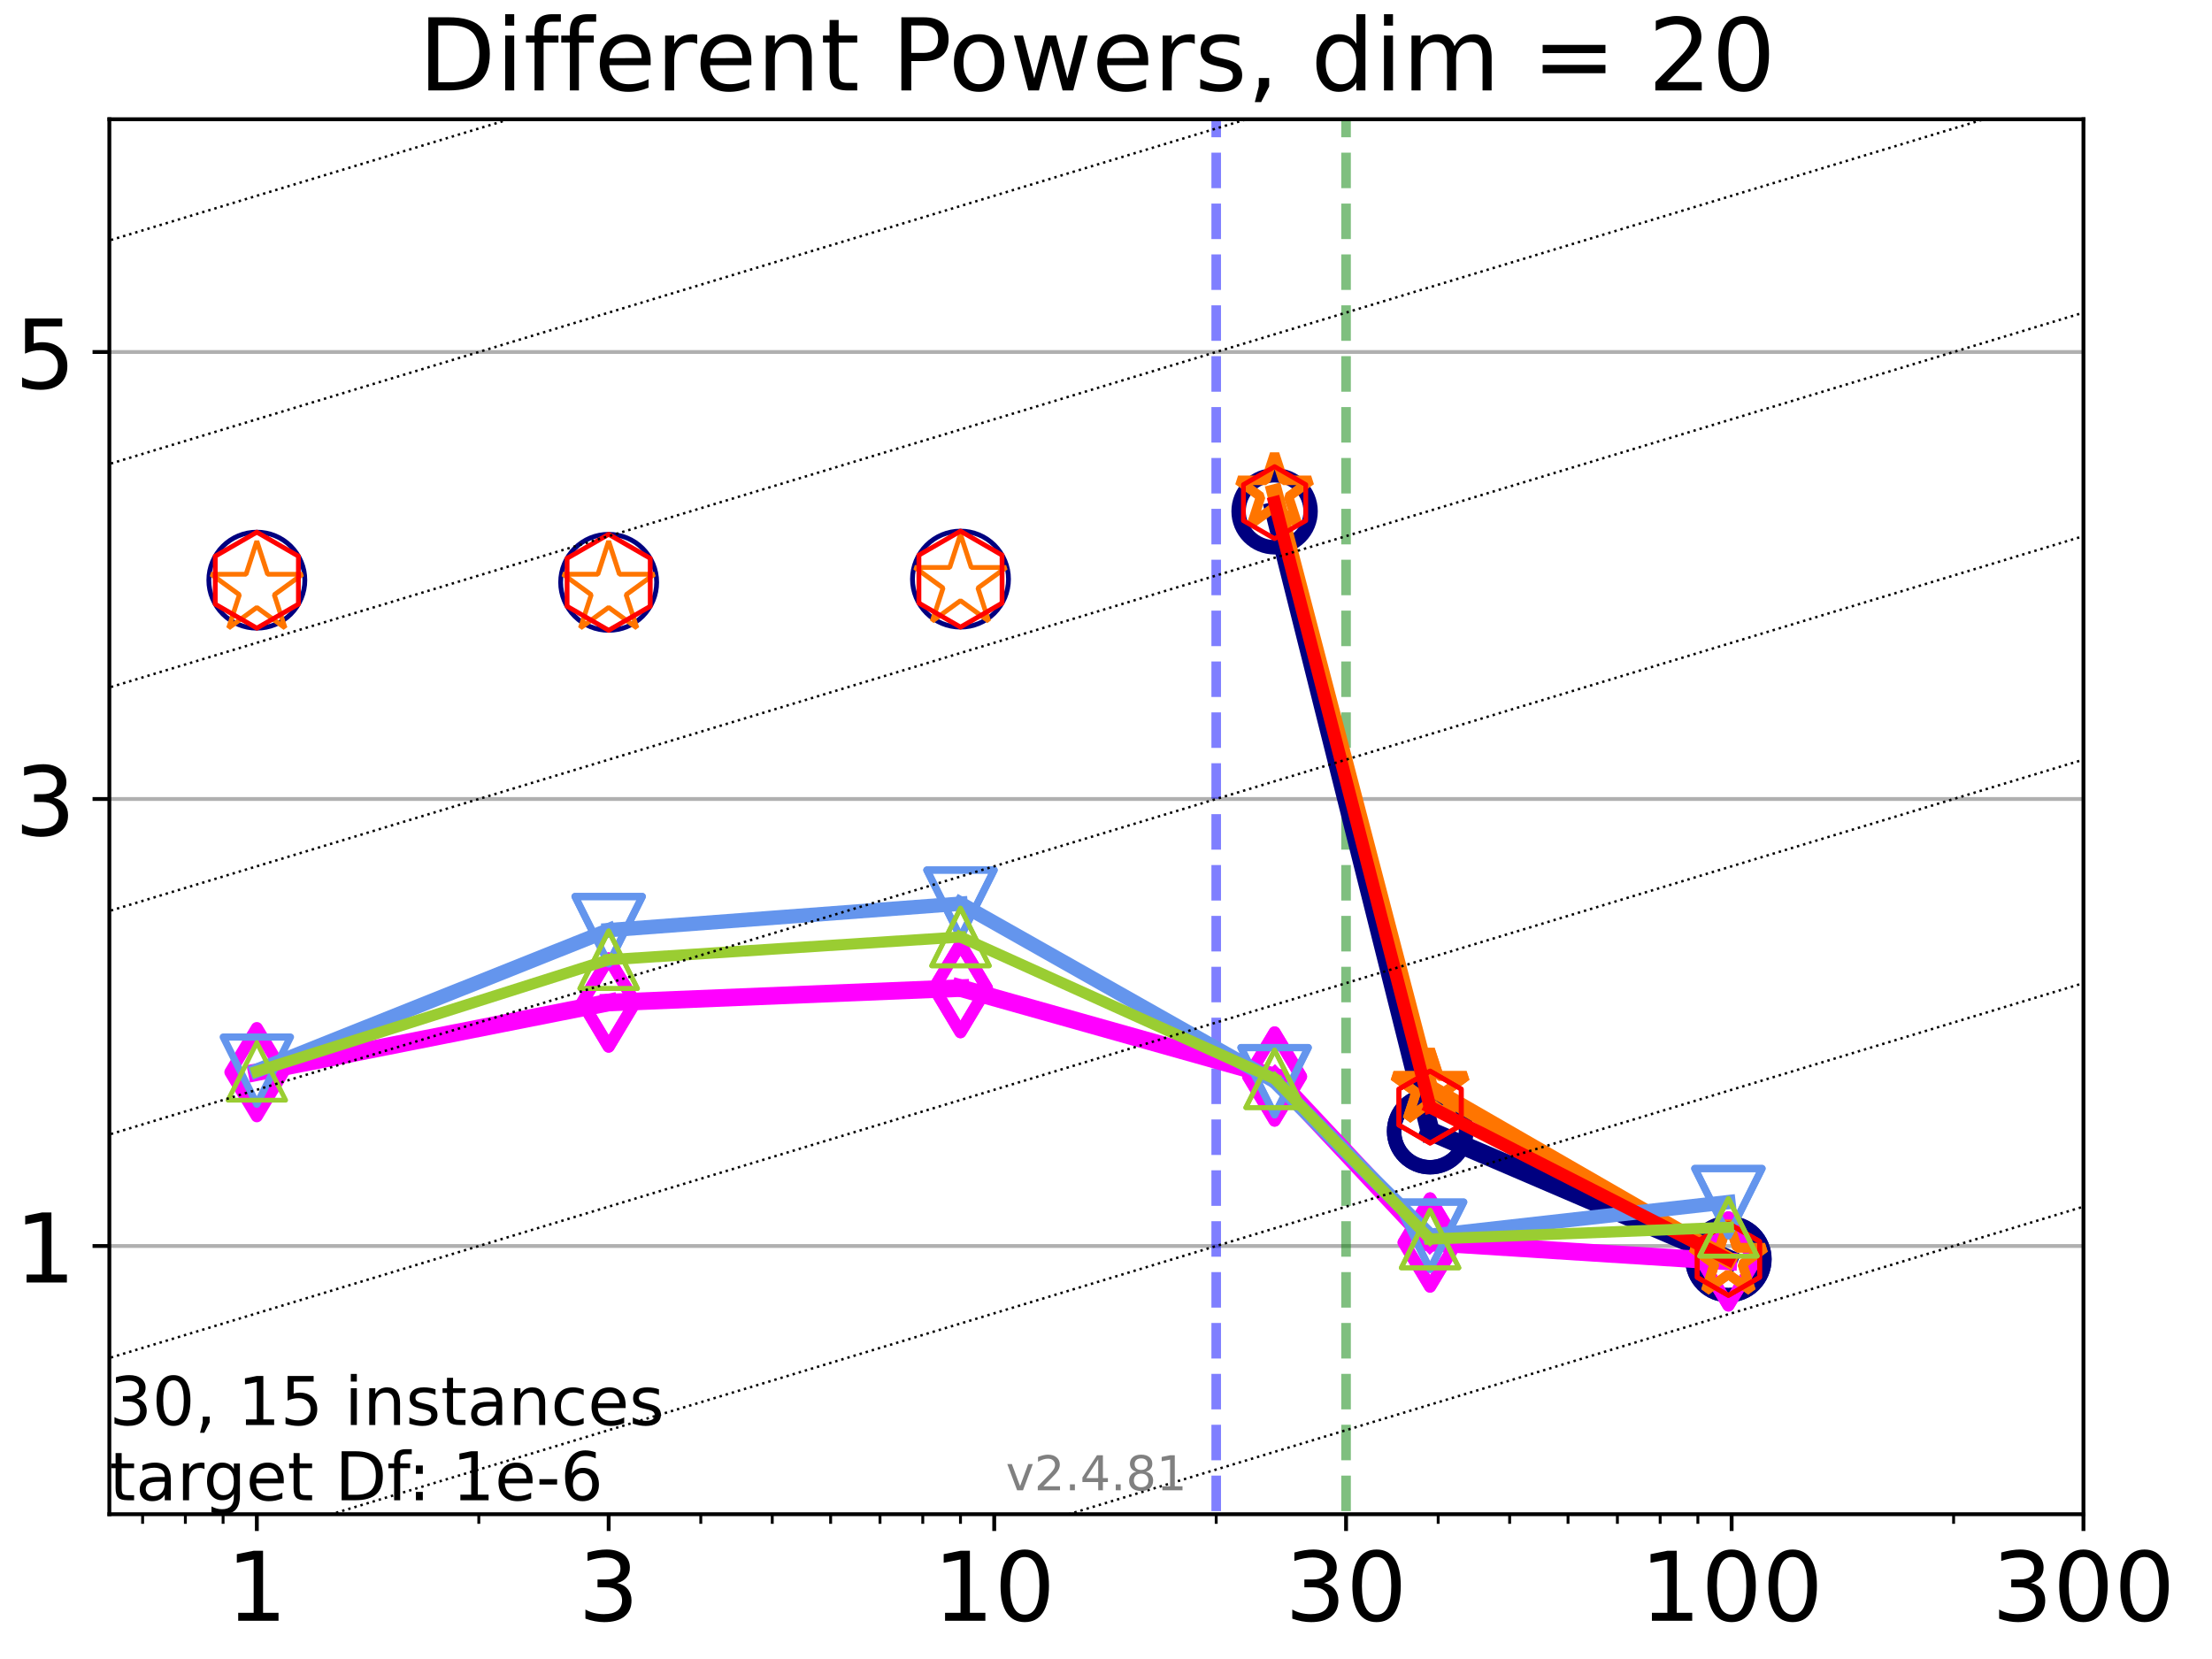 <?xml version="1.0" encoding="utf-8" standalone="no"?>
<!DOCTYPE svg PUBLIC "-//W3C//DTD SVG 1.1//EN"
  "http://www.w3.org/Graphics/SVG/1.1/DTD/svg11.dtd">
<!-- Created with matplotlib (https://matplotlib.org/) -->
<svg height="345.6pt" version="1.1" viewBox="0 0 460.8 345.6" width="460.8pt" xmlns="http://www.w3.org/2000/svg" xmlns:xlink="http://www.w3.org/1999/xlink">
 <defs>
  <style type="text/css">*{stroke-linecap:butt;stroke-linejoin:round;}</style>
 </defs>
 <g id="figure_1">
  <g id="patch_1">
   <path d="M 0 345.6 
L 460.8 345.6 
L 460.8 0 
L 0 0 
z
" style="fill:#ffffff;"/>
  </g>
  <g id="axes_1">
   <g id="patch_2">
    <path d="M 22.78 315.44 
L 434.022 315.44 
L 434.022 24.84 
L 22.78 24.84 
z
" style="fill:#ffffff;"/>
   </g>
   <g id="matplotlib.axis_1">
    <g id="xtick_1">
     <g id="line2d_1">
      <defs>
       <path d="M 0 0 
L 0 3.5 
" id="m108789f398" style="stroke:#000000;stroke-width:0.8;"/>
      </defs>
      <g>
       <use style="stroke:#000000;stroke-width:0.8;" x="53.503" xlink:href="#m108789f398" y="315.44"/>
      </g>
     </g>
     <g id="text_1">
      <!-- 1 -->
      <g transform="translate(47.14 337.637)scale(0.2 -0.2)">
       <defs>
        <path d="M 12.406 8.297 
L 28.516 8.297 
L 28.516 63.922 
L 10.984 60.406 
L 10.984 69.391 
L 28.422 72.906 
L 38.281 72.906 
L 38.281 8.297 
L 54.391 8.297 
L 54.391 0 
L 12.406 0 
z
" id="DejaVuSans-49"/>
       </defs>
       <use xlink:href="#DejaVuSans-49"/>
      </g>
     </g>
    </g>
    <g id="xtick_2">
     <g id="line2d_2">
      <g>
       <use style="stroke:#000000;stroke-width:0.8;" x="126.795" xlink:href="#m108789f398" y="315.44"/>
      </g>
     </g>
     <g id="text_2">
      <!-- 3 -->
      <g transform="translate(120.432 337.637)scale(0.2 -0.2)">
       <defs>
        <path d="M 40.578 39.312 
Q 47.656 37.797 51.625 33 
Q 55.609 28.219 55.609 21.188 
Q 55.609 10.406 48.188 4.484 
Q 40.766 -1.422 27.094 -1.422 
Q 22.516 -1.422 17.656 -0.516 
Q 12.797 0.391 7.625 2.203 
L 7.625 11.719 
Q 11.719 9.328 16.594 8.109 
Q 21.484 6.891 26.812 6.891 
Q 36.078 6.891 40.938 10.547 
Q 45.797 14.203 45.797 21.188 
Q 45.797 27.641 41.281 31.266 
Q 36.766 34.906 28.719 34.906 
L 20.219 34.906 
L 20.219 43.016 
L 29.109 43.016 
Q 36.375 43.016 40.234 45.922 
Q 44.094 48.828 44.094 54.297 
Q 44.094 59.906 40.109 62.906 
Q 36.141 65.922 28.719 65.922 
Q 24.656 65.922 20.016 65.031 
Q 15.375 64.156 9.812 62.312 
L 9.812 71.094 
Q 15.438 72.656 20.344 73.438 
Q 25.25 74.219 29.594 74.219 
Q 40.828 74.219 47.359 69.109 
Q 53.906 64.016 53.906 55.328 
Q 53.906 49.266 50.438 45.094 
Q 46.969 40.922 40.578 39.312 
z
" id="DejaVuSans-51"/>
       </defs>
       <use xlink:href="#DejaVuSans-51"/>
      </g>
     </g>
    </g>
    <g id="xtick_3">
     <g id="line2d_3">
      <g>
       <use style="stroke:#000000;stroke-width:0.8;" x="207.116" xlink:href="#m108789f398" y="315.44"/>
      </g>
     </g>
     <g id="text_3">
      <!-- 10 -->
      <g transform="translate(194.391 337.637)scale(0.2 -0.2)">
       <defs>
        <path d="M 31.781 66.406 
Q 24.172 66.406 20.328 58.906 
Q 16.5 51.422 16.5 36.375 
Q 16.5 21.391 20.328 13.891 
Q 24.172 6.391 31.781 6.391 
Q 39.453 6.391 43.281 13.891 
Q 47.125 21.391 47.125 36.375 
Q 47.125 51.422 43.281 58.906 
Q 39.453 66.406 31.781 66.406 
z
M 31.781 74.219 
Q 44.047 74.219 50.516 64.516 
Q 56.984 54.828 56.984 36.375 
Q 56.984 17.969 50.516 8.266 
Q 44.047 -1.422 31.781 -1.422 
Q 19.531 -1.422 13.062 8.266 
Q 6.594 17.969 6.594 36.375 
Q 6.594 54.828 13.062 64.516 
Q 19.531 74.219 31.781 74.219 
z
" id="DejaVuSans-48"/>
       </defs>
       <use xlink:href="#DejaVuSans-49"/>
       <use x="63.623" xlink:href="#DejaVuSans-48"/>
      </g>
     </g>
    </g>
    <g id="xtick_4">
     <g id="line2d_4">
      <g>
       <use style="stroke:#000000;stroke-width:0.8;" x="280.408" xlink:href="#m108789f398" y="315.44"/>
      </g>
     </g>
     <g id="text_4">
      <!-- 30 -->
      <g transform="translate(267.683 337.637)scale(0.2 -0.2)">
       <use xlink:href="#DejaVuSans-51"/>
       <use x="63.623" xlink:href="#DejaVuSans-48"/>
      </g>
     </g>
    </g>
    <g id="xtick_5">
     <g id="line2d_5">
      <g>
       <use style="stroke:#000000;stroke-width:0.8;" x="360.73" xlink:href="#m108789f398" y="315.44"/>
      </g>
     </g>
     <g id="text_5">
      <!-- 100 -->
      <g transform="translate(341.642 337.637)scale(0.2 -0.2)">
       <use xlink:href="#DejaVuSans-49"/>
       <use x="63.623" xlink:href="#DejaVuSans-48"/>
       <use x="127.246" xlink:href="#DejaVuSans-48"/>
      </g>
     </g>
    </g>
    <g id="xtick_6">
     <g id="line2d_6">
      <g>
       <use style="stroke:#000000;stroke-width:0.8;" x="434.022" xlink:href="#m108789f398" y="315.44"/>
      </g>
     </g>
     <g id="text_6">
      <!-- 300 -->
      <g transform="translate(414.935 337.637)scale(0.2 -0.2)">
       <use xlink:href="#DejaVuSans-51"/>
       <use x="63.623" xlink:href="#DejaVuSans-48"/>
       <use x="127.246" xlink:href="#DejaVuSans-48"/>
      </g>
     </g>
    </g>
    <g id="xtick_7">
     <g id="line2d_7">
      <defs>
       <path d="M 0 0 
L 0 2 
" id="ma202e7b01f" style="stroke:#000000;stroke-width:0.6;"/>
      </defs>
      <g>
       <use style="stroke:#000000;stroke-width:0.6;" x="29.708" xlink:href="#ma202e7b01f" y="315.44"/>
      </g>
     </g>
    </g>
    <g id="xtick_8">
     <g id="line2d_8">
      <g>
       <use style="stroke:#000000;stroke-width:0.6;" x="38.616" xlink:href="#ma202e7b01f" y="315.44"/>
      </g>
     </g>
    </g>
    <g id="xtick_9">
     <g id="line2d_9">
      <g>
       <use style="stroke:#000000;stroke-width:0.6;" x="46.474" xlink:href="#ma202e7b01f" y="315.44"/>
      </g>
     </g>
    </g>
    <g id="xtick_10">
     <g id="line2d_10">
      <g>
       <use style="stroke:#000000;stroke-width:0.6;" x="99.745" xlink:href="#ma202e7b01f" y="315.44"/>
      </g>
     </g>
    </g>
    <g id="xtick_11">
     <g id="line2d_11">
      <g>
       <use style="stroke:#000000;stroke-width:0.6;" x="145.987" xlink:href="#ma202e7b01f" y="315.44"/>
      </g>
     </g>
    </g>
    <g id="xtick_12">
     <g id="line2d_12">
      <g>
       <use style="stroke:#000000;stroke-width:0.6;" x="160.874" xlink:href="#ma202e7b01f" y="315.44"/>
      </g>
     </g>
    </g>
    <g id="xtick_13">
     <g id="line2d_13">
      <g>
       <use style="stroke:#000000;stroke-width:0.6;" x="173.037" xlink:href="#ma202e7b01f" y="315.44"/>
      </g>
     </g>
    </g>
    <g id="xtick_14">
     <g id="line2d_14">
      <g>
       <use style="stroke:#000000;stroke-width:0.6;" x="183.321" xlink:href="#ma202e7b01f" y="315.44"/>
      </g>
     </g>
    </g>
    <g id="xtick_15">
     <g id="line2d_15">
      <g>
       <use style="stroke:#000000;stroke-width:0.6;" x="192.23" xlink:href="#ma202e7b01f" y="315.44"/>
      </g>
     </g>
    </g>
    <g id="xtick_16">
     <g id="line2d_16">
      <g>
       <use style="stroke:#000000;stroke-width:0.6;" x="200.087" xlink:href="#ma202e7b01f" y="315.44"/>
      </g>
     </g>
    </g>
    <g id="xtick_17">
     <g id="line2d_17">
      <g>
       <use style="stroke:#000000;stroke-width:0.6;" x="253.358" xlink:href="#ma202e7b01f" y="315.44"/>
      </g>
     </g>
    </g>
    <g id="xtick_18">
     <g id="line2d_18">
      <g>
       <use style="stroke:#000000;stroke-width:0.6;" x="299.601" xlink:href="#ma202e7b01f" y="315.44"/>
      </g>
     </g>
    </g>
    <g id="xtick_19">
     <g id="line2d_19">
      <g>
       <use style="stroke:#000000;stroke-width:0.6;" x="314.487" xlink:href="#ma202e7b01f" y="315.44"/>
      </g>
     </g>
    </g>
    <g id="xtick_20">
     <g id="line2d_20">
      <g>
       <use style="stroke:#000000;stroke-width:0.6;" x="326.651" xlink:href="#ma202e7b01f" y="315.44"/>
      </g>
     </g>
    </g>
    <g id="xtick_21">
     <g id="line2d_21">
      <g>
       <use style="stroke:#000000;stroke-width:0.6;" x="336.935" xlink:href="#ma202e7b01f" y="315.44"/>
      </g>
     </g>
    </g>
    <g id="xtick_22">
     <g id="line2d_22">
      <g>
       <use style="stroke:#000000;stroke-width:0.6;" x="345.843" xlink:href="#ma202e7b01f" y="315.44"/>
      </g>
     </g>
    </g>
    <g id="xtick_23">
     <g id="line2d_23">
      <g>
       <use style="stroke:#000000;stroke-width:0.6;" x="353.701" xlink:href="#ma202e7b01f" y="315.44"/>
      </g>
     </g>
    </g>
    <g id="xtick_24">
     <g id="line2d_24">
      <g>
       <use style="stroke:#000000;stroke-width:0.6;" x="406.972" xlink:href="#ma202e7b01f" y="315.44"/>
      </g>
     </g>
    </g>
   </g>
   <g id="matplotlib.axis_2">
    <g id="ytick_1">
     <g id="line2d_25">
      <path clip-path="url(#pa2ac68aa43)" d="M 22.78 259.568 
L 434.022 259.568 
" style="fill:none;stroke:#b0b0b0;stroke-linecap:square;stroke-width:0.8;"/>
     </g>
     <g id="line2d_26">
      <defs>
       <path d="M 0 0 
L -3.5 0 
" id="m2701af1448" style="stroke:#000000;stroke-width:0.8;"/>
      </defs>
      <g>
       <use style="stroke:#000000;stroke-width:0.8;" x="22.78" xlink:href="#m2701af1448" y="259.568"/>
      </g>
     </g>
     <g id="text_7">
      <!-- 1 -->
      <g transform="translate(3.055 267.166)scale(0.2 -0.2)">
       <use xlink:href="#DejaVuSans-49"/>
      </g>
     </g>
    </g>
    <g id="ytick_2">
     <g id="line2d_27">
      <path clip-path="url(#pa2ac68aa43)" d="M 22.78 166.448 
L 434.022 166.448 
" style="fill:none;stroke:#b0b0b0;stroke-linecap:square;stroke-width:0.8;"/>
     </g>
     <g id="line2d_28">
      <g>
       <use style="stroke:#000000;stroke-width:0.8;" x="22.78" xlink:href="#m2701af1448" y="166.448"/>
      </g>
     </g>
     <g id="text_8">
      <!-- 3 -->
      <g transform="translate(3.055 174.046)scale(0.2 -0.2)">
       <use xlink:href="#DejaVuSans-51"/>
      </g>
     </g>
    </g>
    <g id="ytick_3">
     <g id="line2d_29">
      <path clip-path="url(#pa2ac68aa43)" d="M 22.78 73.327 
L 434.022 73.327 
" style="fill:none;stroke:#b0b0b0;stroke-linecap:square;stroke-width:0.8;"/>
     </g>
     <g id="line2d_30">
      <g>
       <use style="stroke:#000000;stroke-width:0.8;" x="22.78" xlink:href="#m2701af1448" y="73.327"/>
      </g>
     </g>
     <g id="text_9">
      <!-- 5 -->
      <g transform="translate(3.055 80.926)scale(0.2 -0.2)">
       <defs>
        <path d="M 10.797 72.906 
L 49.516 72.906 
L 49.516 64.594 
L 19.828 64.594 
L 19.828 46.734 
Q 21.969 47.469 24.109 47.828 
Q 26.266 48.188 28.422 48.188 
Q 40.625 48.188 47.75 41.5 
Q 54.891 34.812 54.891 23.391 
Q 54.891 11.625 47.562 5.094 
Q 40.234 -1.422 26.906 -1.422 
Q 22.312 -1.422 17.547 -0.641 
Q 12.797 0.141 7.719 1.703 
L 7.719 11.625 
Q 12.109 9.234 16.797 8.062 
Q 21.484 6.891 26.703 6.891 
Q 35.156 6.891 40.078 11.328 
Q 45.016 15.766 45.016 23.391 
Q 45.016 31 40.078 35.438 
Q 35.156 39.891 26.703 39.891 
Q 22.75 39.891 18.812 39.016 
Q 14.891 38.141 10.797 36.281 
z
" id="DejaVuSans-53"/>
       </defs>
       <use xlink:href="#DejaVuSans-53"/>
      </g>
     </g>
    </g>
   </g>
   <g id="LineCollection_1">
    <path clip-path="url(#pa2ac68aa43)" d="M 253.358 346.6 
L 253.358 24.84 
" style="fill:none;stroke:#0000ff;stroke-dasharray:7.4,3.2;stroke-dashoffset:0;stroke-opacity:0.5;stroke-width:2;"/>
   </g>
   <g id="LineCollection_2">
    <path clip-path="url(#pa2ac68aa43)" d="M 280.408 346.6 
L 280.408 24.84 
" style="fill:none;stroke:#008000;stroke-dasharray:7.4,3.2;stroke-dashoffset:0;stroke-opacity:0.5;stroke-width:2;"/>
   </g>
   <g id="line2d_31">
    <path clip-path="url(#pa2ac68aa43)" d="M 265.522 106.511 
L 297.912 235.654 
" style="fill:none;stroke:#000080;stroke-linecap:square;stroke-width:4;"/>
    <defs>
     <path d="M 0 7.5 
C 1.989 7.5 3.897 6.71 5.303 5.303 
C 6.71 3.897 7.5 1.989 7.5 0 
C 7.5 -1.989 6.71 -3.897 5.303 -5.303 
C 3.897 -6.71 1.989 -7.5 0 -7.5 
C -1.989 -7.5 -3.897 -6.71 -5.303 -5.303 
C -6.71 -3.897 -7.5 -1.989 -7.5 0 
C -7.5 1.989 -6.71 3.897 -5.303 5.303 
C -3.897 6.71 -1.989 7.5 0 7.5 
z
" id="mec7fc8302e" style="stroke:#000080;stroke-width:3;"/>
    </defs>
    <g clip-path="url(#pa2ac68aa43)">
     <use style="fill-opacity:0;stroke:#000080;stroke-width:3;" x="265.522" xlink:href="#mec7fc8302e" y="106.511"/>
     <use style="fill-opacity:0;stroke:#000080;stroke-width:3;" x="297.912" xlink:href="#mec7fc8302e" y="235.654"/>
    </g>
   </g>
   <g id="line2d_32">
    <path clip-path="url(#pa2ac68aa43)" d="M 297.912 235.654 
L 360.059 262.307 
" style="fill:none;stroke:#000080;stroke-linecap:square;stroke-width:4;"/>
    <g clip-path="url(#pa2ac68aa43)">
     <use style="fill-opacity:0;stroke:#000080;stroke-width:3;" x="297.912" xlink:href="#mec7fc8302e" y="235.654"/>
     <use style="fill-opacity:0;stroke:#000080;stroke-width:3;" x="360.059" xlink:href="#mec7fc8302e" y="262.307"/>
    </g>
   </g>
   <g id="line2d_33">
    <path clip-path="url(#pa2ac68aa43)" d="M 360.059 262.307 
" style="fill:none;stroke:#000080;stroke-linecap:square;stroke-width:4;"/>
    <g clip-path="url(#pa2ac68aa43)">
     <use style="fill-opacity:0;stroke:#000080;stroke-width:3;" x="360.059" xlink:href="#mec7fc8302e" y="262.307"/>
    </g>
   </g>
   <g id="line2d_34">
    <defs>
     <path d="M 0 10 
C 2.652 10 5.196 8.946 7.071 7.071 
C 8.946 5.196 10 2.652 10 0 
C 10 -2.652 8.946 -5.196 7.071 -7.071 
C 5.196 -8.946 2.652 -10 0 -10 
C -2.652 -10 -5.196 -8.946 -7.071 -7.071 
C -8.946 -5.196 -10 -2.652 -10 0 
C -10 2.652 -8.946 5.196 -7.071 7.071 
C -5.196 8.946 -2.652 10 0 10 
z
" id="m8bf0e16d62" style="stroke:#000080;"/>
    </defs>
    <g clip-path="url(#pa2ac68aa43)">
     <use style="fill-opacity:0;stroke:#000080;" x="53.503" xlink:href="#m8bf0e16d62" y="120.858"/>
     <use style="fill-opacity:0;stroke:#000080;" x="126.795" xlink:href="#m8bf0e16d62" y="121.306"/>
     <use style="fill-opacity:0;stroke:#000080;" x="200.087" xlink:href="#m8bf0e16d62" y="120.64"/>
    </g>
   </g>
   <g id="line2d_35"/>
   <g id="line2d_36">
    <path clip-path="url(#pa2ac68aa43)" d="M 53.503 223.352 
L 126.795 208.843 
" style="fill:none;stroke:#ff00ff;stroke-linecap:square;stroke-width:3.667;"/>
    <defs>
     <path d="M -0 9.192 
L 5.515 0 
L 0 -9.192 
L -5.515 -0 
z
" id="m13d17107d2" style="stroke:#ff00ff;stroke-linejoin:miter;stroke-width:2.5;"/>
    </defs>
    <g clip-path="url(#pa2ac68aa43)">
     <use style="fill-opacity:0;stroke:#ff00ff;stroke-linejoin:miter;stroke-width:2.5;" x="53.503" xlink:href="#m13d17107d2" y="223.352"/>
     <use style="fill-opacity:0;stroke:#ff00ff;stroke-linejoin:miter;stroke-width:2.5;" x="126.795" xlink:href="#m13d17107d2" y="208.843"/>
    </g>
   </g>
   <g id="line2d_37">
    <path clip-path="url(#pa2ac68aa43)" d="M 126.795 208.843 
L 200.087 205.841 
" style="fill:none;stroke:#ff00ff;stroke-linecap:square;stroke-width:3.667;"/>
    <g clip-path="url(#pa2ac68aa43)">
     <use style="fill-opacity:0;stroke:#ff00ff;stroke-linejoin:miter;stroke-width:2.5;" x="126.795" xlink:href="#m13d17107d2" y="208.843"/>
     <use style="fill-opacity:0;stroke:#ff00ff;stroke-linejoin:miter;stroke-width:2.5;" x="200.087" xlink:href="#m13d17107d2" y="205.841"/>
    </g>
   </g>
   <g id="line2d_38">
    <path clip-path="url(#pa2ac68aa43)" d="M 200.087 205.841 
L 265.522 224.261 
" style="fill:none;stroke:#ff00ff;stroke-linecap:square;stroke-width:3.667;"/>
    <g clip-path="url(#pa2ac68aa43)">
     <use style="fill-opacity:0;stroke:#ff00ff;stroke-linejoin:miter;stroke-width:2.5;" x="200.087" xlink:href="#m13d17107d2" y="205.841"/>
     <use style="fill-opacity:0;stroke:#ff00ff;stroke-linejoin:miter;stroke-width:2.5;" x="265.522" xlink:href="#m13d17107d2" y="224.261"/>
    </g>
   </g>
   <g id="line2d_39">
    <path clip-path="url(#pa2ac68aa43)" d="M 265.522 224.261 
L 297.912 258.833 
" style="fill:none;stroke:#ff00ff;stroke-linecap:square;stroke-width:3.667;"/>
    <g clip-path="url(#pa2ac68aa43)">
     <use style="fill-opacity:0;stroke:#ff00ff;stroke-linejoin:miter;stroke-width:2.5;" x="265.522" xlink:href="#m13d17107d2" y="224.261"/>
     <use style="fill-opacity:0;stroke:#ff00ff;stroke-linejoin:miter;stroke-width:2.5;" x="297.912" xlink:href="#m13d17107d2" y="258.833"/>
    </g>
   </g>
   <g id="line2d_40">
    <path clip-path="url(#pa2ac68aa43)" d="M 297.912 258.833 
L 360.059 262.775 
" style="fill:none;stroke:#ff00ff;stroke-linecap:square;stroke-width:3.667;"/>
    <g clip-path="url(#pa2ac68aa43)">
     <use style="fill-opacity:0;stroke:#ff00ff;stroke-linejoin:miter;stroke-width:2.5;" x="297.912" xlink:href="#m13d17107d2" y="258.833"/>
     <use style="fill-opacity:0;stroke:#ff00ff;stroke-linejoin:miter;stroke-width:2.5;" x="360.059" xlink:href="#m13d17107d2" y="262.775"/>
    </g>
   </g>
   <g id="line2d_41">
    <path clip-path="url(#pa2ac68aa43)" d="M 360.059 262.775 
" style="fill:none;stroke:#ff00ff;stroke-linecap:square;stroke-width:3.667;"/>
    <g clip-path="url(#pa2ac68aa43)">
     <use style="fill-opacity:0;stroke:#ff00ff;stroke-linejoin:miter;stroke-width:2.5;" x="360.059" xlink:href="#m13d17107d2" y="262.775"/>
    </g>
   </g>
   <g id="line2d_42"/>
   <g id="line2d_43">
    <path clip-path="url(#pa2ac68aa43)" d="M 265.522 102.533 
L 297.912 226.602 
" style="fill:none;stroke:#ff7500;stroke-linecap:square;stroke-width:3.333;"/>
    <defs>
     <path d="M 0 -8 
L -1.796 -2.472 
L -7.608 -2.472 
L -2.906 0.944 
L -4.702 6.472 
L -0 3.056 
L 4.702 6.472 
L 2.906 0.944 
L 7.608 -2.472 
L 1.796 -2.472 
z
" id="m96b98cbfe8" style="stroke:#ff7500;stroke-linejoin:bevel;stroke-width:2;"/>
    </defs>
    <g clip-path="url(#pa2ac68aa43)">
     <use style="fill-opacity:0;stroke:#ff7500;stroke-linejoin:bevel;stroke-width:2;" x="265.522" xlink:href="#m96b98cbfe8" y="102.533"/>
     <use style="fill-opacity:0;stroke:#ff7500;stroke-linejoin:bevel;stroke-width:2;" x="297.912" xlink:href="#m96b98cbfe8" y="226.602"/>
    </g>
   </g>
   <g id="line2d_44">
    <path clip-path="url(#pa2ac68aa43)" d="M 297.912 226.602 
L 360.059 262.399 
" style="fill:none;stroke:#ff7500;stroke-linecap:square;stroke-width:3.333;"/>
    <g clip-path="url(#pa2ac68aa43)">
     <use style="fill-opacity:0;stroke:#ff7500;stroke-linejoin:bevel;stroke-width:2;" x="297.912" xlink:href="#m96b98cbfe8" y="226.602"/>
     <use style="fill-opacity:0;stroke:#ff7500;stroke-linejoin:bevel;stroke-width:2;" x="360.059" xlink:href="#m96b98cbfe8" y="262.399"/>
    </g>
   </g>
   <g id="line2d_45">
    <path clip-path="url(#pa2ac68aa43)" d="M 360.059 262.399 
" style="fill:none;stroke:#ff7500;stroke-linecap:square;stroke-width:3.333;"/>
    <g clip-path="url(#pa2ac68aa43)">
     <use style="fill-opacity:0;stroke:#ff7500;stroke-linejoin:bevel;stroke-width:2;" x="360.059" xlink:href="#m96b98cbfe8" y="262.399"/>
    </g>
   </g>
   <g id="line2d_46">
    <defs>
     <path d="M 0 -10 
L -2.245 -3.09 
L -9.511 -3.09 
L -3.633 1.18 
L -5.878 8.09 
L -0 3.82 
L 5.878 8.09 
L 3.633 1.18 
L 9.511 -3.09 
L 2.245 -3.09 
z
" id="m73e3ffb8d5" style="stroke:#ff7500;stroke-linejoin:bevel;"/>
    </defs>
    <g clip-path="url(#pa2ac68aa43)">
     <use style="fill-opacity:0;stroke:#ff7500;stroke-linejoin:bevel;" x="53.503" xlink:href="#m73e3ffb8d5" y="122.72"/>
     <use style="fill-opacity:0;stroke:#ff7500;stroke-linejoin:bevel;" x="126.795" xlink:href="#m73e3ffb8d5" y="122.715"/>
     <use style="fill-opacity:0;stroke:#ff7500;stroke-linejoin:bevel;" x="200.087" xlink:href="#m73e3ffb8d5" y="121.306"/>
    </g>
   </g>
   <g id="line2d_47"/>
   <g id="line2d_48">
    <path clip-path="url(#pa2ac68aa43)" d="M 53.503 223.036 
L 126.795 193.764 
" style="fill:none;stroke:#6495ed;stroke-linecap:square;stroke-width:3;"/>
    <defs>
     <path d="M -0 7 
L 7 -7 
L -7 -7 
z
" id="mdf95d7ec5e" style="stroke:#6495ed;stroke-linejoin:miter;stroke-width:1.5;"/>
    </defs>
    <g clip-path="url(#pa2ac68aa43)">
     <use style="fill-opacity:0;stroke:#6495ed;stroke-linejoin:miter;stroke-width:1.5;" x="53.503" xlink:href="#mdf95d7ec5e" y="223.036"/>
     <use style="fill-opacity:0;stroke:#6495ed;stroke-linejoin:miter;stroke-width:1.5;" x="126.795" xlink:href="#mdf95d7ec5e" y="193.764"/>
    </g>
   </g>
   <g id="line2d_49">
    <path clip-path="url(#pa2ac68aa43)" d="M 126.795 193.764 
L 200.087 188.253 
" style="fill:none;stroke:#6495ed;stroke-linecap:square;stroke-width:3;"/>
    <g clip-path="url(#pa2ac68aa43)">
     <use style="fill-opacity:0;stroke:#6495ed;stroke-linejoin:miter;stroke-width:1.5;" x="126.795" xlink:href="#mdf95d7ec5e" y="193.764"/>
     <use style="fill-opacity:0;stroke:#6495ed;stroke-linejoin:miter;stroke-width:1.5;" x="200.087" xlink:href="#mdf95d7ec5e" y="188.253"/>
    </g>
   </g>
   <g id="line2d_50">
    <path clip-path="url(#pa2ac68aa43)" d="M 200.087 188.253 
L 265.522 225.235 
" style="fill:none;stroke:#6495ed;stroke-linecap:square;stroke-width:3;"/>
    <g clip-path="url(#pa2ac68aa43)">
     <use style="fill-opacity:0;stroke:#6495ed;stroke-linejoin:miter;stroke-width:1.5;" x="200.087" xlink:href="#mdf95d7ec5e" y="188.253"/>
     <use style="fill-opacity:0;stroke:#6495ed;stroke-linejoin:miter;stroke-width:1.5;" x="265.522" xlink:href="#mdf95d7ec5e" y="225.235"/>
    </g>
   </g>
   <g id="line2d_51">
    <path clip-path="url(#pa2ac68aa43)" d="M 265.522 225.235 
L 297.912 257.415 
" style="fill:none;stroke:#6495ed;stroke-linecap:square;stroke-width:3;"/>
    <g clip-path="url(#pa2ac68aa43)">
     <use style="fill-opacity:0;stroke:#6495ed;stroke-linejoin:miter;stroke-width:1.5;" x="265.522" xlink:href="#mdf95d7ec5e" y="225.235"/>
     <use style="fill-opacity:0;stroke:#6495ed;stroke-linejoin:miter;stroke-width:1.5;" x="297.912" xlink:href="#mdf95d7ec5e" y="257.415"/>
    </g>
   </g>
   <g id="line2d_52">
    <path clip-path="url(#pa2ac68aa43)" d="M 297.912 257.415 
L 360.059 250.421 
" style="fill:none;stroke:#6495ed;stroke-linecap:square;stroke-width:3;"/>
    <g clip-path="url(#pa2ac68aa43)">
     <use style="fill-opacity:0;stroke:#6495ed;stroke-linejoin:miter;stroke-width:1.5;" x="297.912" xlink:href="#mdf95d7ec5e" y="257.415"/>
     <use style="fill-opacity:0;stroke:#6495ed;stroke-linejoin:miter;stroke-width:1.5;" x="360.059" xlink:href="#mdf95d7ec5e" y="250.421"/>
    </g>
   </g>
   <g id="line2d_53">
    <path clip-path="url(#pa2ac68aa43)" d="M 360.059 250.421 
" style="fill:none;stroke:#6495ed;stroke-linecap:square;stroke-width:3;"/>
    <g clip-path="url(#pa2ac68aa43)">
     <use style="fill-opacity:0;stroke:#6495ed;stroke-linejoin:miter;stroke-width:1.5;" x="360.059" xlink:href="#mdf95d7ec5e" y="250.421"/>
    </g>
   </g>
   <g id="line2d_54"/>
   <g id="line2d_55">
    <path clip-path="url(#pa2ac68aa43)" d="M 265.522 104.71 
L 297.912 230.626 
" style="fill:none;stroke:#ff0000;stroke-linecap:square;stroke-width:2.667;"/>
    <defs>
     <path d="M 0 -7.5 
L -6.495 -3.75 
L -6.495 3.75 
L -0 7.5 
L 6.495 3.75 
L 6.495 -3.75 
z
" id="mbf38d75b72" style="stroke:#ff0000;stroke-linejoin:miter;"/>
    </defs>
    <g clip-path="url(#pa2ac68aa43)">
     <use style="fill-opacity:0;stroke:#ff0000;stroke-linejoin:miter;" x="265.522" xlink:href="#mbf38d75b72" y="104.71"/>
     <use style="fill-opacity:0;stroke:#ff0000;stroke-linejoin:miter;" x="297.912" xlink:href="#mbf38d75b72" y="230.626"/>
    </g>
   </g>
   <g id="line2d_56">
    <path clip-path="url(#pa2ac68aa43)" d="M 297.912 230.626 
L 360.059 262.353 
" style="fill:none;stroke:#ff0000;stroke-linecap:square;stroke-width:2.667;"/>
    <g clip-path="url(#pa2ac68aa43)">
     <use style="fill-opacity:0;stroke:#ff0000;stroke-linejoin:miter;" x="297.912" xlink:href="#mbf38d75b72" y="230.626"/>
     <use style="fill-opacity:0;stroke:#ff0000;stroke-linejoin:miter;" x="360.059" xlink:href="#mbf38d75b72" y="262.353"/>
    </g>
   </g>
   <g id="line2d_57">
    <path clip-path="url(#pa2ac68aa43)" d="M 360.059 262.353 
" style="fill:none;stroke:#ff0000;stroke-linecap:square;stroke-width:2.667;"/>
    <g clip-path="url(#pa2ac68aa43)">
     <use style="fill-opacity:0;stroke:#ff0000;stroke-linejoin:miter;" x="360.059" xlink:href="#mbf38d75b72" y="262.353"/>
    </g>
   </g>
   <g id="line2d_58">
    <defs>
     <path d="M 0 -10 
L -8.66 -5 
L -8.66 5 
L -0 10 
L 8.66 5 
L 8.66 -5 
z
" id="m3b345eb56f" style="stroke:#ff0000;stroke-linejoin:miter;"/>
    </defs>
    <g clip-path="url(#pa2ac68aa43)">
     <use style="fill-opacity:0;stroke:#ff0000;stroke-linejoin:miter;" x="53.503" xlink:href="#m3b345eb56f" y="120.858"/>
     <use style="fill-opacity:0;stroke:#ff0000;stroke-linejoin:miter;" x="126.795" xlink:href="#m3b345eb56f" y="121.306"/>
     <use style="fill-opacity:0;stroke:#ff0000;stroke-linejoin:miter;" x="200.087" xlink:href="#m3b345eb56f" y="120.64"/>
    </g>
   </g>
   <g id="line2d_59"/>
   <g id="line2d_60">
    <path clip-path="url(#pa2ac68aa43)" d="M 53.503 223.193 
L 126.795 199.929 
" style="fill:none;stroke:#9acd32;stroke-linecap:square;stroke-width:2.333;"/>
    <defs>
     <path d="M 0 -6 
L -6 6 
L 6 6 
z
" id="mb865cb9883" style="stroke:#9acd32;stroke-linejoin:miter;"/>
    </defs>
    <g clip-path="url(#pa2ac68aa43)">
     <use style="fill-opacity:0;stroke:#9acd32;stroke-linejoin:miter;" x="53.503" xlink:href="#mb865cb9883" y="223.193"/>
     <use style="fill-opacity:0;stroke:#9acd32;stroke-linejoin:miter;" x="126.795" xlink:href="#mb865cb9883" y="199.929"/>
    </g>
   </g>
   <g id="line2d_61">
    <path clip-path="url(#pa2ac68aa43)" d="M 126.795 199.929 
L 200.087 195.192 
" style="fill:none;stroke:#9acd32;stroke-linecap:square;stroke-width:2.333;"/>
    <g clip-path="url(#pa2ac68aa43)">
     <use style="fill-opacity:0;stroke:#9acd32;stroke-linejoin:miter;" x="126.795" xlink:href="#mb865cb9883" y="199.929"/>
     <use style="fill-opacity:0;stroke:#9acd32;stroke-linejoin:miter;" x="200.087" xlink:href="#mb865cb9883" y="195.192"/>
    </g>
   </g>
   <g id="line2d_62">
    <path clip-path="url(#pa2ac68aa43)" d="M 200.087 195.192 
L 265.522 224.742 
" style="fill:none;stroke:#9acd32;stroke-linecap:square;stroke-width:2.333;"/>
    <g clip-path="url(#pa2ac68aa43)">
     <use style="fill-opacity:0;stroke:#9acd32;stroke-linejoin:miter;" x="200.087" xlink:href="#mb865cb9883" y="195.192"/>
     <use style="fill-opacity:0;stroke:#9acd32;stroke-linejoin:miter;" x="265.522" xlink:href="#mb865cb9883" y="224.742"/>
    </g>
   </g>
   <g id="line2d_63">
    <path clip-path="url(#pa2ac68aa43)" d="M 265.522 224.742 
L 297.912 258.112 
" style="fill:none;stroke:#9acd32;stroke-linecap:square;stroke-width:2.333;"/>
    <g clip-path="url(#pa2ac68aa43)">
     <use style="fill-opacity:0;stroke:#9acd32;stroke-linejoin:miter;" x="265.522" xlink:href="#mb865cb9883" y="224.742"/>
     <use style="fill-opacity:0;stroke:#9acd32;stroke-linejoin:miter;" x="297.912" xlink:href="#mb865cb9883" y="258.112"/>
    </g>
   </g>
   <g id="line2d_64">
    <path clip-path="url(#pa2ac68aa43)" d="M 297.912 258.112 
L 360.059 255.669 
" style="fill:none;stroke:#9acd32;stroke-linecap:square;stroke-width:2.333;"/>
    <g clip-path="url(#pa2ac68aa43)">
     <use style="fill-opacity:0;stroke:#9acd32;stroke-linejoin:miter;" x="297.912" xlink:href="#mb865cb9883" y="258.112"/>
     <use style="fill-opacity:0;stroke:#9acd32;stroke-linejoin:miter;" x="360.059" xlink:href="#mb865cb9883" y="255.669"/>
    </g>
   </g>
   <g id="line2d_65">
    <path clip-path="url(#pa2ac68aa43)" d="M 360.059 255.669 
" style="fill:none;stroke:#9acd32;stroke-linecap:square;stroke-width:2.333;"/>
    <g clip-path="url(#pa2ac68aa43)">
     <use style="fill-opacity:0;stroke:#9acd32;stroke-linejoin:miter;" x="360.059" xlink:href="#mb865cb9883" y="255.669"/>
    </g>
   </g>
   <g id="line2d_66"/>
   <g id="line2d_67">
    <path clip-path="url(#pa2ac68aa43)" d="M 119.831 346.6 
L 461.8 242.95 
" style="fill:none;stroke:#000000;stroke-dasharray:0.5,0.825;stroke-dashoffset:0;stroke-width:0.5;"/>
   </g>
   <g id="line2d_68">
    <path clip-path="url(#pa2ac68aa43)" d="M -1 336.664 
L 461.8 196.389 
" style="fill:none;stroke:#000000;stroke-dasharray:0.5,0.825;stroke-dashoffset:0;stroke-width:0.5;"/>
   </g>
   <g id="line2d_69">
    <path clip-path="url(#pa2ac68aa43)" d="M -1 290.104 
L 461.8 149.829 
" style="fill:none;stroke:#000000;stroke-dasharray:0.5,0.825;stroke-dashoffset:0;stroke-width:0.5;"/>
   </g>
   <g id="line2d_70">
    <path clip-path="url(#pa2ac68aa43)" d="M -1 243.543 
L 461.8 103.269 
" style="fill:none;stroke:#000000;stroke-dasharray:0.5,0.825;stroke-dashoffset:0;stroke-width:0.5;"/>
   </g>
   <g id="line2d_71">
    <path clip-path="url(#pa2ac68aa43)" d="M -1 196.983 
L 461.8 56.709 
" style="fill:none;stroke:#000000;stroke-dasharray:0.5,0.825;stroke-dashoffset:0;stroke-width:0.5;"/>
   </g>
   <g id="line2d_72">
    <path clip-path="url(#pa2ac68aa43)" d="M -1 150.423 
L 461.8 10.149 
" style="fill:none;stroke:#000000;stroke-dasharray:0.5,0.825;stroke-dashoffset:0;stroke-width:0.5;"/>
   </g>
   <g id="line2d_73">
    <path clip-path="url(#pa2ac68aa43)" d="M -1 103.863 
L 344.97 -1 
" style="fill:none;stroke:#000000;stroke-dasharray:0.5,0.825;stroke-dashoffset:0;stroke-width:0.5;"/>
   </g>
   <g id="line2d_74">
    <path clip-path="url(#pa2ac68aa43)" d="M -1 57.303 
L 191.356 -1 
" style="fill:none;stroke:#000000;stroke-dasharray:0.5,0.825;stroke-dashoffset:0;stroke-width:0.5;"/>
   </g>
   <g id="line2d_75">
    <path clip-path="url(#pa2ac68aa43)" d="M -1 10.743 
L 37.743 -1 
" style="fill:none;stroke:#000000;stroke-dasharray:0.5,0.825;stroke-dashoffset:0;stroke-width:0.5;"/>
   </g>
   <g id="patch_3">
    <path d="M 22.78 315.44 
L 22.78 24.84 
" style="fill:none;stroke:#000000;stroke-linecap:square;stroke-linejoin:miter;stroke-width:0.8;"/>
   </g>
   <g id="patch_4">
    <path d="M 434.022 315.44 
L 434.022 24.84 
" style="fill:none;stroke:#000000;stroke-linecap:square;stroke-linejoin:miter;stroke-width:0.8;"/>
   </g>
   <g id="patch_5">
    <path d="M 22.78 315.44 
L 434.022 315.44 
" style="fill:none;stroke:#000000;stroke-linecap:square;stroke-linejoin:miter;stroke-width:0.8;"/>
   </g>
   <g id="patch_6">
    <path d="M 22.78 24.84 
L 434.022 24.84 
" style="fill:none;stroke:#000000;stroke-linecap:square;stroke-linejoin:miter;stroke-width:0.8;"/>
   </g>
   <g id="text_10">
    <!-- 30, 15 instances -->
    <g transform="translate(22.78 296.851)scale(0.14 -0.14)">
     <defs>
      <path d="M 11.719 12.406 
L 22.016 12.406 
L 22.016 4 
L 14.016 -11.625 
L 7.719 -11.625 
L 11.719 4 
z
" id="DejaVuSans-44"/>
      <path id="DejaVuSans-32"/>
      <path d="M 9.422 54.688 
L 18.406 54.688 
L 18.406 0 
L 9.422 0 
z
M 9.422 75.984 
L 18.406 75.984 
L 18.406 64.594 
L 9.422 64.594 
z
" id="DejaVuSans-105"/>
      <path d="M 54.891 33.016 
L 54.891 0 
L 45.906 0 
L 45.906 32.719 
Q 45.906 40.484 42.875 44.328 
Q 39.844 48.188 33.797 48.188 
Q 26.516 48.188 22.312 43.547 
Q 18.109 38.922 18.109 30.906 
L 18.109 0 
L 9.078 0 
L 9.078 54.688 
L 18.109 54.688 
L 18.109 46.188 
Q 21.344 51.125 25.703 53.562 
Q 30.078 56 35.797 56 
Q 45.219 56 50.047 50.172 
Q 54.891 44.344 54.891 33.016 
z
" id="DejaVuSans-110"/>
      <path d="M 44.281 53.078 
L 44.281 44.578 
Q 40.484 46.531 36.375 47.5 
Q 32.281 48.484 27.875 48.484 
Q 21.188 48.484 17.844 46.438 
Q 14.5 44.391 14.5 40.281 
Q 14.5 37.156 16.891 35.375 
Q 19.281 33.594 26.516 31.984 
L 29.594 31.297 
Q 39.156 29.25 43.188 25.516 
Q 47.219 21.781 47.219 15.094 
Q 47.219 7.469 41.188 3.016 
Q 35.156 -1.422 24.609 -1.422 
Q 20.219 -1.422 15.453 -0.562 
Q 10.688 0.297 5.422 2 
L 5.422 11.281 
Q 10.406 8.688 15.234 7.391 
Q 20.062 6.109 24.812 6.109 
Q 31.156 6.109 34.562 8.281 
Q 37.984 10.453 37.984 14.406 
Q 37.984 18.062 35.516 20.016 
Q 33.062 21.969 24.703 23.781 
L 21.578 24.516 
Q 13.234 26.266 9.516 29.906 
Q 5.812 33.547 5.812 39.891 
Q 5.812 47.609 11.281 51.797 
Q 16.75 56 26.812 56 
Q 31.781 56 36.172 55.266 
Q 40.578 54.547 44.281 53.078 
z
" id="DejaVuSans-115"/>
      <path d="M 18.312 70.219 
L 18.312 54.688 
L 36.812 54.688 
L 36.812 47.703 
L 18.312 47.703 
L 18.312 18.016 
Q 18.312 11.328 20.141 9.422 
Q 21.969 7.516 27.594 7.516 
L 36.812 7.516 
L 36.812 0 
L 27.594 0 
Q 17.188 0 13.234 3.875 
Q 9.281 7.766 9.281 18.016 
L 9.281 47.703 
L 2.688 47.703 
L 2.688 54.688 
L 9.281 54.688 
L 9.281 70.219 
z
" id="DejaVuSans-116"/>
      <path d="M 34.281 27.484 
Q 23.391 27.484 19.188 25 
Q 14.984 22.516 14.984 16.5 
Q 14.984 11.719 18.141 8.906 
Q 21.297 6.109 26.703 6.109 
Q 34.188 6.109 38.703 11.406 
Q 43.219 16.703 43.219 25.484 
L 43.219 27.484 
z
M 52.203 31.203 
L 52.203 0 
L 43.219 0 
L 43.219 8.297 
Q 40.141 3.328 35.547 0.953 
Q 30.953 -1.422 24.312 -1.422 
Q 15.922 -1.422 10.953 3.297 
Q 6 8.016 6 15.922 
Q 6 25.141 12.172 29.828 
Q 18.359 34.516 30.609 34.516 
L 43.219 34.516 
L 43.219 35.406 
Q 43.219 41.609 39.141 45 
Q 35.062 48.391 27.688 48.391 
Q 23 48.391 18.547 47.266 
Q 14.109 46.141 10.016 43.891 
L 10.016 52.203 
Q 14.938 54.109 19.578 55.047 
Q 24.219 56 28.609 56 
Q 40.484 56 46.344 49.844 
Q 52.203 43.703 52.203 31.203 
z
" id="DejaVuSans-97"/>
      <path d="M 48.781 52.594 
L 48.781 44.188 
Q 44.969 46.297 41.141 47.344 
Q 37.312 48.391 33.406 48.391 
Q 24.656 48.391 19.812 42.844 
Q 14.984 37.312 14.984 27.297 
Q 14.984 17.281 19.812 11.734 
Q 24.656 6.203 33.406 6.203 
Q 37.312 6.203 41.141 7.25 
Q 44.969 8.297 48.781 10.406 
L 48.781 2.094 
Q 45.016 0.344 40.984 -0.531 
Q 36.969 -1.422 32.422 -1.422 
Q 20.062 -1.422 12.781 6.344 
Q 5.516 14.109 5.516 27.297 
Q 5.516 40.672 12.859 48.328 
Q 20.219 56 33.016 56 
Q 37.156 56 41.109 55.141 
Q 45.062 54.297 48.781 52.594 
z
" id="DejaVuSans-99"/>
      <path d="M 56.203 29.594 
L 56.203 25.203 
L 14.891 25.203 
Q 15.484 15.922 20.484 11.062 
Q 25.484 6.203 34.422 6.203 
Q 39.594 6.203 44.453 7.469 
Q 49.312 8.734 54.109 11.281 
L 54.109 2.781 
Q 49.266 0.734 44.188 -0.344 
Q 39.109 -1.422 33.891 -1.422 
Q 20.797 -1.422 13.156 6.188 
Q 5.516 13.812 5.516 26.812 
Q 5.516 40.234 12.766 48.109 
Q 20.016 56 32.328 56 
Q 43.359 56 49.781 48.891 
Q 56.203 41.797 56.203 29.594 
z
M 47.219 32.234 
Q 47.125 39.594 43.094 43.984 
Q 39.062 48.391 32.422 48.391 
Q 24.906 48.391 20.391 44.141 
Q 15.875 39.891 15.188 32.172 
z
" id="DejaVuSans-101"/>
     </defs>
     <use xlink:href="#DejaVuSans-51"/>
     <use x="63.623" xlink:href="#DejaVuSans-48"/>
     <use x="127.246" xlink:href="#DejaVuSans-44"/>
     <use x="159.033" xlink:href="#DejaVuSans-32"/>
     <use x="190.82" xlink:href="#DejaVuSans-49"/>
     <use x="254.443" xlink:href="#DejaVuSans-53"/>
     <use x="318.066" xlink:href="#DejaVuSans-32"/>
     <use x="349.854" xlink:href="#DejaVuSans-105"/>
     <use x="377.637" xlink:href="#DejaVuSans-110"/>
     <use x="441.016" xlink:href="#DejaVuSans-115"/>
     <use x="493.115" xlink:href="#DejaVuSans-116"/>
     <use x="532.324" xlink:href="#DejaVuSans-97"/>
     <use x="593.604" xlink:href="#DejaVuSans-110"/>
     <use x="656.982" xlink:href="#DejaVuSans-99"/>
     <use x="711.963" xlink:href="#DejaVuSans-101"/>
     <use x="773.486" xlink:href="#DejaVuSans-115"/>
    </g>
    <!-- target Df: 1e-6 -->
    <g transform="translate(22.78 312.528)scale(0.14 -0.14)">
     <defs>
      <path d="M 41.109 46.297 
Q 39.594 47.172 37.812 47.578 
Q 36.031 48 33.891 48 
Q 26.266 48 22.188 43.047 
Q 18.109 38.094 18.109 28.812 
L 18.109 0 
L 9.078 0 
L 9.078 54.688 
L 18.109 54.688 
L 18.109 46.188 
Q 20.953 51.172 25.484 53.578 
Q 30.031 56 36.531 56 
Q 37.453 56 38.578 55.875 
Q 39.703 55.766 41.062 55.516 
z
" id="DejaVuSans-114"/>
      <path d="M 45.406 27.984 
Q 45.406 37.75 41.375 43.109 
Q 37.359 48.484 30.078 48.484 
Q 22.859 48.484 18.828 43.109 
Q 14.797 37.75 14.797 27.984 
Q 14.797 18.266 18.828 12.891 
Q 22.859 7.516 30.078 7.516 
Q 37.359 7.516 41.375 12.891 
Q 45.406 18.266 45.406 27.984 
z
M 54.391 6.781 
Q 54.391 -7.172 48.188 -13.984 
Q 42 -20.797 29.203 -20.797 
Q 24.469 -20.797 20.266 -20.094 
Q 16.062 -19.391 12.109 -17.922 
L 12.109 -9.188 
Q 16.062 -11.328 19.922 -12.344 
Q 23.781 -13.375 27.781 -13.375 
Q 36.625 -13.375 41.016 -8.766 
Q 45.406 -4.156 45.406 5.172 
L 45.406 9.625 
Q 42.625 4.781 38.281 2.391 
Q 33.938 0 27.875 0 
Q 17.828 0 11.672 7.656 
Q 5.516 15.328 5.516 27.984 
Q 5.516 40.672 11.672 48.328 
Q 17.828 56 27.875 56 
Q 33.938 56 38.281 53.609 
Q 42.625 51.219 45.406 46.391 
L 45.406 54.688 
L 54.391 54.688 
z
" id="DejaVuSans-103"/>
      <path d="M 19.672 64.797 
L 19.672 8.109 
L 31.594 8.109 
Q 46.688 8.109 53.688 14.938 
Q 60.688 21.781 60.688 36.531 
Q 60.688 51.172 53.688 57.984 
Q 46.688 64.797 31.594 64.797 
z
M 9.812 72.906 
L 30.078 72.906 
Q 51.266 72.906 61.172 64.094 
Q 71.094 55.281 71.094 36.531 
Q 71.094 17.672 61.125 8.828 
Q 51.172 0 30.078 0 
L 9.812 0 
z
" id="DejaVuSans-68"/>
      <path d="M 37.109 75.984 
L 37.109 68.5 
L 28.516 68.5 
Q 23.688 68.5 21.797 66.547 
Q 19.922 64.594 19.922 59.516 
L 19.922 54.688 
L 34.719 54.688 
L 34.719 47.703 
L 19.922 47.703 
L 19.922 0 
L 10.891 0 
L 10.891 47.703 
L 2.297 47.703 
L 2.297 54.688 
L 10.891 54.688 
L 10.891 58.5 
Q 10.891 67.625 15.141 71.797 
Q 19.391 75.984 28.609 75.984 
z
" id="DejaVuSans-102"/>
      <path d="M 11.719 12.406 
L 22.016 12.406 
L 22.016 0 
L 11.719 0 
z
M 11.719 51.703 
L 22.016 51.703 
L 22.016 39.312 
L 11.719 39.312 
z
" id="DejaVuSans-58"/>
      <path d="M 4.891 31.391 
L 31.203 31.391 
L 31.203 23.391 
L 4.891 23.391 
z
" id="DejaVuSans-45"/>
      <path d="M 33.016 40.375 
Q 26.375 40.375 22.484 35.828 
Q 18.609 31.297 18.609 23.391 
Q 18.609 15.531 22.484 10.953 
Q 26.375 6.391 33.016 6.391 
Q 39.656 6.391 43.531 10.953 
Q 47.406 15.531 47.406 23.391 
Q 47.406 31.297 43.531 35.828 
Q 39.656 40.375 33.016 40.375 
z
M 52.594 71.297 
L 52.594 62.312 
Q 48.875 64.062 45.094 64.984 
Q 41.312 65.922 37.594 65.922 
Q 27.828 65.922 22.672 59.328 
Q 17.531 52.734 16.797 39.406 
Q 19.672 43.656 24.016 45.922 
Q 28.375 48.188 33.594 48.188 
Q 44.578 48.188 50.953 41.516 
Q 57.328 34.859 57.328 23.391 
Q 57.328 12.156 50.688 5.359 
Q 44.047 -1.422 33.016 -1.422 
Q 20.359 -1.422 13.672 8.266 
Q 6.984 17.969 6.984 36.375 
Q 6.984 53.656 15.188 63.938 
Q 23.391 74.219 37.203 74.219 
Q 40.922 74.219 44.703 73.484 
Q 48.484 72.75 52.594 71.297 
z
" id="DejaVuSans-54"/>
     </defs>
     <use xlink:href="#DejaVuSans-116"/>
     <use x="39.209" xlink:href="#DejaVuSans-97"/>
     <use x="100.488" xlink:href="#DejaVuSans-114"/>
     <use x="139.852" xlink:href="#DejaVuSans-103"/>
     <use x="203.328" xlink:href="#DejaVuSans-101"/>
     <use x="264.852" xlink:href="#DejaVuSans-116"/>
     <use x="304.061" xlink:href="#DejaVuSans-32"/>
     <use x="335.848" xlink:href="#DejaVuSans-68"/>
     <use x="412.85" xlink:href="#DejaVuSans-102"/>
     <use x="444.43" xlink:href="#DejaVuSans-58"/>
     <use x="478.121" xlink:href="#DejaVuSans-32"/>
     <use x="509.908" xlink:href="#DejaVuSans-49"/>
     <use x="573.531" xlink:href="#DejaVuSans-101"/>
     <use x="635.055" xlink:href="#DejaVuSans-45"/>
     <use x="671.139" xlink:href="#DejaVuSans-54"/>
    </g>
   </g>
   <g id="text_11">
    <!-- v2.4.81 -->
    <g style="fill:#808080;" transform="translate(209.538 310.454)scale(0.1 -0.1)">
     <defs>
      <path d="M 2.984 54.688 
L 12.5 54.688 
L 29.594 8.797 
L 46.688 54.688 
L 56.203 54.688 
L 35.688 0 
L 23.484 0 
z
" id="DejaVuSans-118"/>
      <path d="M 19.188 8.297 
L 53.609 8.297 
L 53.609 0 
L 7.328 0 
L 7.328 8.297 
Q 12.938 14.109 22.625 23.891 
Q 32.328 33.688 34.812 36.531 
Q 39.547 41.844 41.422 45.531 
Q 43.312 49.219 43.312 52.781 
Q 43.312 58.594 39.234 62.25 
Q 35.156 65.922 28.609 65.922 
Q 23.969 65.922 18.812 64.312 
Q 13.672 62.703 7.812 59.422 
L 7.812 69.391 
Q 13.766 71.781 18.938 73 
Q 24.125 74.219 28.422 74.219 
Q 39.75 74.219 46.484 68.547 
Q 53.219 62.891 53.219 53.422 
Q 53.219 48.922 51.531 44.891 
Q 49.859 40.875 45.406 35.406 
Q 44.188 33.984 37.641 27.219 
Q 31.109 20.453 19.188 8.297 
z
" id="DejaVuSans-50"/>
      <path d="M 10.688 12.406 
L 21 12.406 
L 21 0 
L 10.688 0 
z
" id="DejaVuSans-46"/>
      <path d="M 37.797 64.312 
L 12.891 25.391 
L 37.797 25.391 
z
M 35.203 72.906 
L 47.609 72.906 
L 47.609 25.391 
L 58.016 25.391 
L 58.016 17.188 
L 47.609 17.188 
L 47.609 0 
L 37.797 0 
L 37.797 17.188 
L 4.891 17.188 
L 4.891 26.703 
z
" id="DejaVuSans-52"/>
      <path d="M 31.781 34.625 
Q 24.75 34.625 20.719 30.859 
Q 16.703 27.094 16.703 20.516 
Q 16.703 13.922 20.719 10.156 
Q 24.75 6.391 31.781 6.391 
Q 38.812 6.391 42.859 10.172 
Q 46.922 13.969 46.922 20.516 
Q 46.922 27.094 42.891 30.859 
Q 38.875 34.625 31.781 34.625 
z
M 21.922 38.812 
Q 15.578 40.375 12.031 44.719 
Q 8.5 49.078 8.5 55.328 
Q 8.5 64.062 14.719 69.141 
Q 20.953 74.219 31.781 74.219 
Q 42.672 74.219 48.875 69.141 
Q 55.078 64.062 55.078 55.328 
Q 55.078 49.078 51.531 44.719 
Q 48 40.375 41.703 38.812 
Q 48.828 37.156 52.797 32.312 
Q 56.781 27.484 56.781 20.516 
Q 56.781 9.906 50.312 4.234 
Q 43.844 -1.422 31.781 -1.422 
Q 19.734 -1.422 13.25 4.234 
Q 6.781 9.906 6.781 20.516 
Q 6.781 27.484 10.781 32.312 
Q 14.797 37.156 21.922 38.812 
z
M 18.312 54.391 
Q 18.312 48.734 21.844 45.562 
Q 25.391 42.391 31.781 42.391 
Q 38.141 42.391 41.719 45.562 
Q 45.312 48.734 45.312 54.391 
Q 45.312 60.062 41.719 63.234 
Q 38.141 66.406 31.781 66.406 
Q 25.391 66.406 21.844 63.234 
Q 18.312 60.062 18.312 54.391 
z
" id="DejaVuSans-56"/>
     </defs>
     <use xlink:href="#DejaVuSans-118"/>
     <use x="59.18" xlink:href="#DejaVuSans-50"/>
     <use x="122.803" xlink:href="#DejaVuSans-46"/>
     <use x="154.59" xlink:href="#DejaVuSans-52"/>
     <use x="218.213" xlink:href="#DejaVuSans-46"/>
     <use x="250" xlink:href="#DejaVuSans-56"/>
     <use x="313.623" xlink:href="#DejaVuSans-49"/>
    </g>
   </g>
   <g id="text_12">
    <!-- Different Powers, dim = 20 -->
    <g transform="translate(87.18 18.84)scale(0.209 -0.209)">
     <defs>
      <path d="M 19.672 64.797 
L 19.672 37.406 
L 32.078 37.406 
Q 38.969 37.406 42.719 40.969 
Q 46.484 44.531 46.484 51.125 
Q 46.484 57.672 42.719 61.234 
Q 38.969 64.797 32.078 64.797 
z
M 9.812 72.906 
L 32.078 72.906 
Q 44.344 72.906 50.609 67.359 
Q 56.891 61.812 56.891 51.125 
Q 56.891 40.328 50.609 34.812 
Q 44.344 29.297 32.078 29.297 
L 19.672 29.297 
L 19.672 0 
L 9.812 0 
z
" id="DejaVuSans-80"/>
      <path d="M 30.609 48.391 
Q 23.391 48.391 19.188 42.75 
Q 14.984 37.109 14.984 27.297 
Q 14.984 17.484 19.156 11.844 
Q 23.344 6.203 30.609 6.203 
Q 37.797 6.203 41.984 11.859 
Q 46.188 17.531 46.188 27.297 
Q 46.188 37.016 41.984 42.703 
Q 37.797 48.391 30.609 48.391 
z
M 30.609 56 
Q 42.328 56 49.016 48.375 
Q 55.719 40.766 55.719 27.297 
Q 55.719 13.875 49.016 6.219 
Q 42.328 -1.422 30.609 -1.422 
Q 18.844 -1.422 12.172 6.219 
Q 5.516 13.875 5.516 27.297 
Q 5.516 40.766 12.172 48.375 
Q 18.844 56 30.609 56 
z
" id="DejaVuSans-111"/>
      <path d="M 4.203 54.688 
L 13.188 54.688 
L 24.422 12.016 
L 35.594 54.688 
L 46.188 54.688 
L 57.422 12.016 
L 68.609 54.688 
L 77.594 54.688 
L 63.281 0 
L 52.688 0 
L 40.922 44.828 
L 29.109 0 
L 18.5 0 
z
" id="DejaVuSans-119"/>
      <path d="M 45.406 46.391 
L 45.406 75.984 
L 54.391 75.984 
L 54.391 0 
L 45.406 0 
L 45.406 8.203 
Q 42.578 3.328 38.25 0.953 
Q 33.938 -1.422 27.875 -1.422 
Q 17.969 -1.422 11.734 6.484 
Q 5.516 14.406 5.516 27.297 
Q 5.516 40.188 11.734 48.094 
Q 17.969 56 27.875 56 
Q 33.938 56 38.25 53.625 
Q 42.578 51.266 45.406 46.391 
z
M 14.797 27.297 
Q 14.797 17.391 18.875 11.75 
Q 22.953 6.109 30.078 6.109 
Q 37.203 6.109 41.297 11.75 
Q 45.406 17.391 45.406 27.297 
Q 45.406 37.203 41.297 42.844 
Q 37.203 48.484 30.078 48.484 
Q 22.953 48.484 18.875 42.844 
Q 14.797 37.203 14.797 27.297 
z
" id="DejaVuSans-100"/>
      <path d="M 52 44.188 
Q 55.375 50.25 60.062 53.125 
Q 64.75 56 71.094 56 
Q 79.641 56 84.281 50.016 
Q 88.922 44.047 88.922 33.016 
L 88.922 0 
L 79.891 0 
L 79.891 32.719 
Q 79.891 40.578 77.094 44.375 
Q 74.312 48.188 68.609 48.188 
Q 61.625 48.188 57.562 43.547 
Q 53.516 38.922 53.516 30.906 
L 53.516 0 
L 44.484 0 
L 44.484 32.719 
Q 44.484 40.625 41.703 44.406 
Q 38.922 48.188 33.109 48.188 
Q 26.219 48.188 22.156 43.531 
Q 18.109 38.875 18.109 30.906 
L 18.109 0 
L 9.078 0 
L 9.078 54.688 
L 18.109 54.688 
L 18.109 46.188 
Q 21.188 51.219 25.484 53.609 
Q 29.781 56 35.688 56 
Q 41.656 56 45.828 52.969 
Q 50 49.953 52 44.188 
z
" id="DejaVuSans-109"/>
      <path d="M 10.594 45.406 
L 73.188 45.406 
L 73.188 37.203 
L 10.594 37.203 
z
M 10.594 25.484 
L 73.188 25.484 
L 73.188 17.188 
L 10.594 17.188 
z
" id="DejaVuSans-61"/>
     </defs>
     <use xlink:href="#DejaVuSans-68"/>
     <use x="77.002" xlink:href="#DejaVuSans-105"/>
     <use x="104.785" xlink:href="#DejaVuSans-102"/>
     <use x="139.99" xlink:href="#DejaVuSans-102"/>
     <use x="175.195" xlink:href="#DejaVuSans-101"/>
     <use x="236.719" xlink:href="#DejaVuSans-114"/>
     <use x="275.582" xlink:href="#DejaVuSans-101"/>
     <use x="337.105" xlink:href="#DejaVuSans-110"/>
     <use x="400.484" xlink:href="#DejaVuSans-116"/>
     <use x="439.693" xlink:href="#DejaVuSans-32"/>
     <use x="471.48" xlink:href="#DejaVuSans-80"/>
     <use x="528.158" xlink:href="#DejaVuSans-111"/>
     <use x="589.34" xlink:href="#DejaVuSans-119"/>
     <use x="671.127" xlink:href="#DejaVuSans-101"/>
     <use x="732.65" xlink:href="#DejaVuSans-114"/>
     <use x="773.764" xlink:href="#DejaVuSans-115"/>
     <use x="825.863" xlink:href="#DejaVuSans-44"/>
     <use x="857.65" xlink:href="#DejaVuSans-32"/>
     <use x="889.438" xlink:href="#DejaVuSans-100"/>
     <use x="952.914" xlink:href="#DejaVuSans-105"/>
     <use x="980.697" xlink:href="#DejaVuSans-109"/>
     <use x="1078.109" xlink:href="#DejaVuSans-32"/>
     <use x="1109.896" xlink:href="#DejaVuSans-61"/>
     <use x="1193.686" xlink:href="#DejaVuSans-32"/>
     <use x="1225.473" xlink:href="#DejaVuSans-50"/>
     <use x="1289.096" xlink:href="#DejaVuSans-48"/>
    </g>
   </g>
  </g>
 </g>
 <defs>
  <clipPath id="pa2ac68aa43">
   <rect height="290.6" width="411.242" x="22.78" y="24.84"/>
  </clipPath>
 </defs>
</svg>
